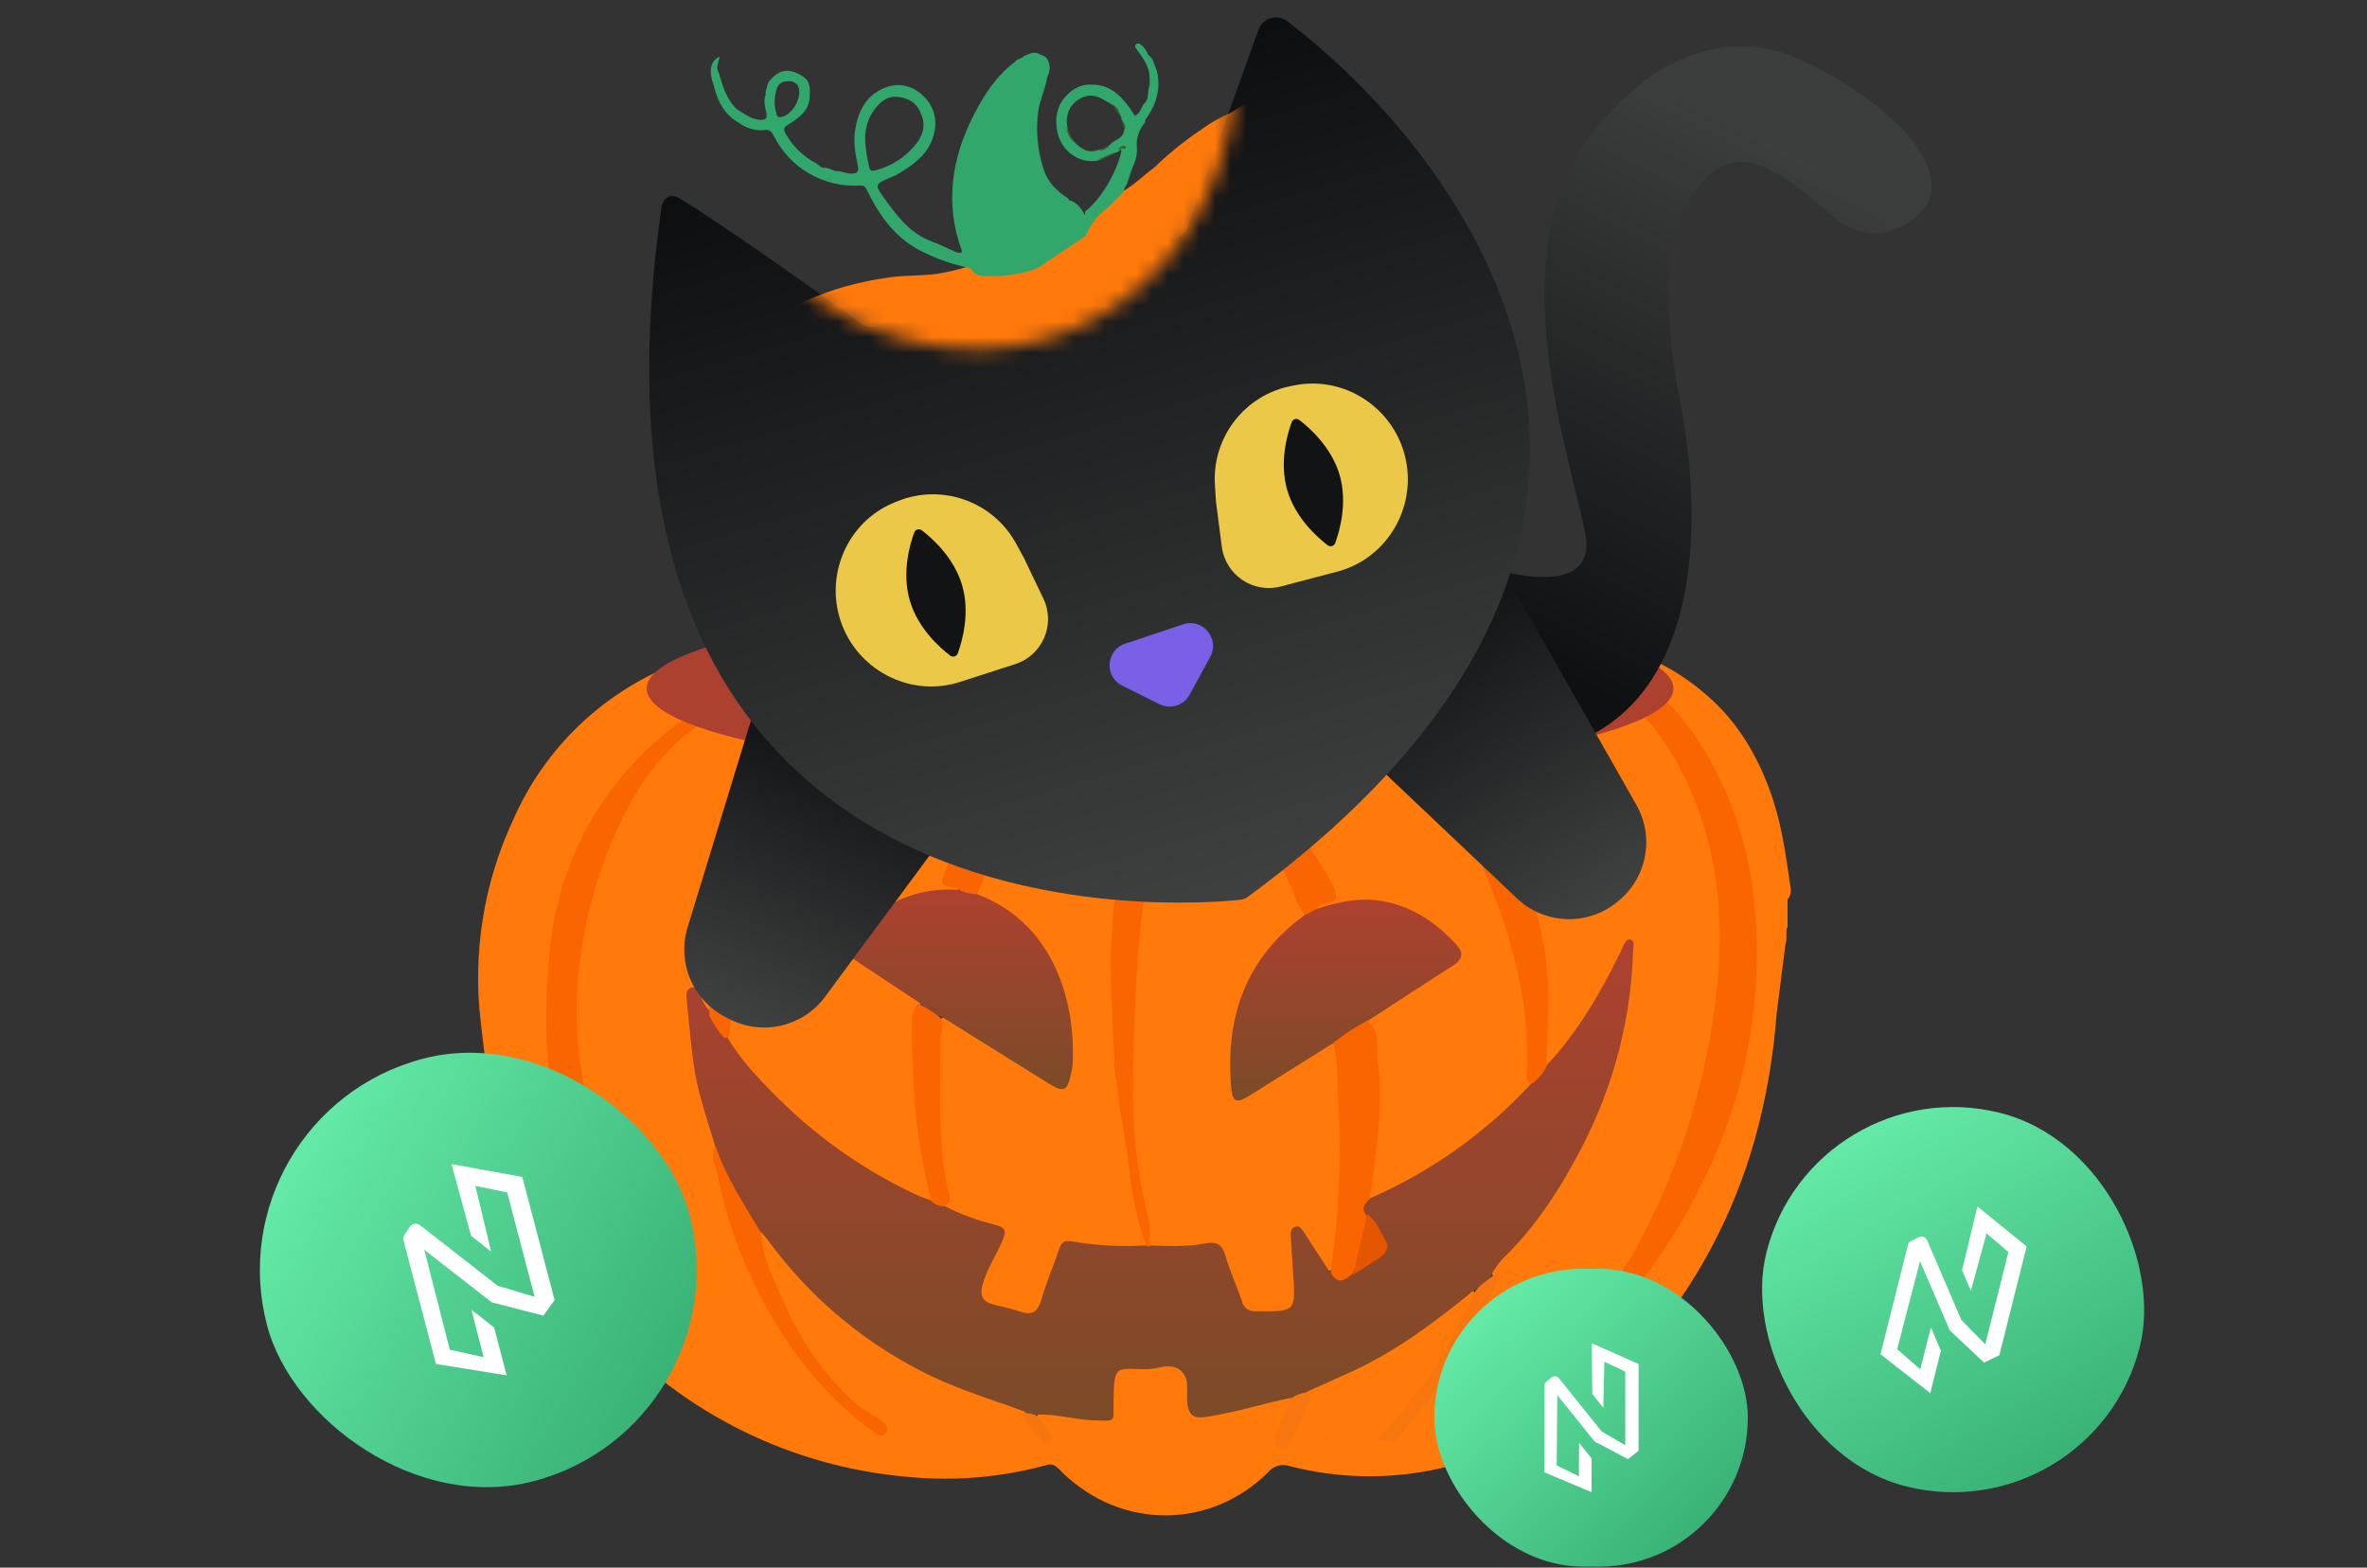 <svg width="151" height="100" viewBox="0 0 151 100" fill="none" xmlns="http://www.w3.org/2000/svg">
<rect x="0" y="0" width="151" height="100" fill="#333333" stroke="none"/>
<g clip-path="url(#clip0_347:2712)">
<path d="M114.035 57.386V59.11C113.865 59.477 114.051 59.887 113.896 60.257L113.333 64.716C113.155 67.079 112.777 69.423 112.202 71.722C110.985 76.574 108.735 81.105 105.607 85.004C101.971 89.525 97.376 92.456 91.73 93.697C88.601 94.384 85.355 94.323 82.254 93.519C82.02 93.438 81.766 93.431 81.528 93.499C81.29 93.567 81.078 93.706 80.921 93.897C77.301 97.517 71.596 97.656 67.754 93.914C67.473 93.632 67.191 93.253 66.692 93.485L66.709 93.47C63.864 94.243 60.904 94.494 57.971 94.214C50.56 93.597 43.653 90.202 38.629 84.704C35.164 80.881 32.738 76.23 31.582 71.196C31.114 69.249 30.914 67.26 30.675 65.262C30.134 60.819 30.854 56.313 32.752 52.262C34.751 47.724 38.461 44.163 43.071 42.357C48.145 40.294 53.306 40.458 58.495 41.905C59.95 42.309 61.314 43.005 62.757 43.406L62.737 43.392C63.608 43.624 64.496 43.79 65.392 43.886C65.49 43.906 65.585 43.938 65.674 43.982C65.796 44.058 65.905 44.153 65.996 44.265C66.635 45.262 67.749 45.525 68.744 45.813C70.999 46.472 73.321 46.608 75.599 45.748C75.85 45.652 76.163 45.616 76.323 45.415C77.451 44.002 79.196 43.954 80.681 43.335C82.068 43.335 83.333 42.77 84.661 42.487C86.329 41.866 88.049 41.393 89.799 41.074C90.293 41.343 90.293 41.343 89.661 41.767C89.847 41.849 90 41.721 90.163 41.693C90.369 41.659 90.566 41.583 90.769 41.529C95.865 40.173 100.44 41.142 104.33 44.757C106.686 46.95 108.067 49.761 108.913 52.856C110.1 57.194 110.021 61.557 109.229 65.937C108.152 71.894 106.182 77.523 102.695 82.514C100.355 85.938 97.251 88.769 93.63 90.78C93.475 90.871 93.311 90.944 93.14 90.998C93.072 91.017 92.934 90.975 92.959 91.102C92.959 91.133 93.089 91.19 93.111 91.28C91.877 92.015 90.532 92.176 89.134 92.055C88.624 91.6 89.134 91.292 89.349 91.034C90.335 89.836 91.234 88.579 92.122 87.304C93.332 85.496 94.37 83.578 95.223 81.576C95.307 81.389 95.183 81.313 95.132 81.189C95.107 80.708 95.451 80.431 95.733 80.135C100.226 75.384 102.853 69.735 103.727 63.269C103.905 62.302 103.963 61.315 103.899 60.333C103.335 61.365 102.887 62.23 102.419 63.08C101.554 64.65 100.543 66.135 99.4 67.514C99.191 67.768 99.019 68.156 98.554 67.958C98.301 67.511 98.371 67.025 98.419 66.545C99.042 60.373 97.523 54.834 93.407 50.154C91.257 47.691 88.3 46.078 85.07 45.607C83.597 45.365 82.096 45.343 80.616 45.542C80.92 45.653 81.246 45.686 81.566 45.638C85.741 45.616 89.01 47.506 91.742 50.499C94.803 53.85 96.02 58.044 97.032 62.32C97.475 64.093 97.664 65.919 97.596 67.746C97.563 68.165 97.618 68.587 97.76 68.984C97.833 69.323 97.621 69.549 97.416 69.758C94.815 72.412 91.784 74.605 88.452 76.243C88.094 76.421 87.629 76.871 87.204 76.269C87.204 74.534 87.708 72.847 87.716 71.114C87.716 69.136 87.773 67.18 87.153 65.279C86.998 64.753 87.435 64.603 87.739 64.411C89.177 63.51 90.589 62.569 92.035 61.678C93.162 60.989 93.176 60.785 92.221 59.827C90.141 57.73 87.68 57.131 84.858 57.943C84.576 58.022 84.295 58.149 83.993 58.008C83.79 57.521 84.224 57.468 84.478 57.383C85.016 57.208 84.999 56.928 84.774 56.504C84.09 55.138 83.26 53.85 82.299 52.664C80.811 50.903 79.198 49.255 77.101 48.199C76.76 48.026 76.43 47.8 76.005 47.871C75.946 48.235 76.261 48.314 76.447 48.473C79.613 51.157 81.958 54.407 83.283 58.364C83.167 58.776 82.801 58.968 82.505 59.211C80.25 60.98 79.21 63.411 78.818 66.157C78.688 67.062 78.536 67.978 78.742 68.918C78.948 69.859 78.998 69.947 79.869 69.416C81.245 68.568 82.578 67.667 83.945 66.81C84.328 66.57 84.734 66.166 85.208 66.692C85.681 67.89 85.521 69.17 85.583 70.402C85.738 73.584 85.732 76.78 85.205 79.945C85.172 80.302 85.088 80.653 84.954 80.985C84.39 81.367 84.314 80.793 84.109 80.542C83.663 79.977 83.418 79.236 82.725 78.713C82.523 79.227 82.486 79.791 82.617 80.327C82.726 81.126 82.76 81.934 82.719 82.74C82.719 83.427 82.336 83.775 81.673 83.845L81.496 83.862C79.444 84.043 79.28 83.936 78.553 82.011C78.271 81.26 78.184 80.35 77.592 79.824C76.938 79.239 76.047 79.875 75.261 79.748C74.601 79.64 73.888 79.943 73.288 79.465C72.724 76.263 71.932 73.107 71.983 69.809C72.036 66.189 72.028 62.56 72.456 58.968C72.856 55.613 73.326 52.266 73.865 48.928C73.947 48.433 74.049 47.933 73.823 47.39C73.321 47.577 73.231 48.012 73.102 48.379C72.286 50.695 71.741 53.099 71.478 55.54C71.194 57.884 71.063 60.244 71.086 62.605C71.166 66.043 71.477 69.471 72.016 72.866C72.36 75.054 72.825 77.213 73.212 79.389C73 79.796 72.603 79.7 72.264 79.719C71.071 79.776 69.875 79.708 68.696 79.516C68.581 79.484 68.461 79.476 68.343 79.492C68.225 79.509 68.112 79.55 68.011 79.613C67.909 79.676 67.822 79.76 67.755 79.858C67.688 79.957 67.641 80.068 67.619 80.186C67.295 81.149 66.92 82.093 66.593 83.054C66.311 83.902 65.874 84.133 65.012 83.916C64.434 83.772 63.865 83.588 63.29 83.43C62.526 83.215 62.306 82.808 62.424 82.017C62.543 81.225 62.974 80.57 63.304 79.869C63.898 78.6 63.901 78.595 62.602 78.174C62.008 77.985 61.422 77.766 60.843 77.515C60.561 77.396 60.181 77.334 60.198 76.885C60.423 75.528 59.933 74.226 59.885 72.889C59.792 70.292 59.687 67.698 59.958 65.106C60.336 64.527 60.694 64.988 60.998 65.174C62.932 66.353 64.846 67.565 66.762 68.774C67.769 69.407 68.07 69.317 68.191 68.147C68.572 64.504 67.171 59.33 62.701 57.527C62.583 57.5 62.473 57.45 62.376 57.378C62.279 57.307 62.197 57.216 62.137 57.112C62.1 56.843 62.157 56.569 62.297 56.337C63.743 52.907 65.516 49.716 68.738 47.599C68.785 47.567 68.824 47.525 68.854 47.476C68.883 47.428 68.903 47.373 68.91 47.317C68.549 47.153 68.242 47.368 67.946 47.492C64.197 49.089 61.894 52.031 60.361 55.687C60.169 56.148 60.234 56.428 60.792 56.484C60.987 56.504 61.226 56.566 61.148 56.877C60.898 57.041 60.597 57.106 60.302 57.061C57.982 57.021 56.209 58.191 54.622 59.697C53.954 60.339 54.019 60.647 54.783 61.173C55.84 61.902 56.905 62.611 58.01 63.267C58.363 63.476 58.771 63.662 58.723 64.194C58.416 65.578 58.504 66.98 58.58 68.37C58.688 70.927 59.032 73.468 59.606 75.961C59.639 76.106 59.652 76.255 59.645 76.404C59.434 76.987 59.019 76.735 58.695 76.585C55.876 75.299 53.254 73.616 50.91 71.586C49.411 70.273 48.041 68.82 46.817 67.246C46.535 66.889 46.099 66.576 46.217 66.011C46.631 65.12 46.578 64.14 46.713 63.202C47.361 58.765 49.126 54.568 51.84 51.005C54.157 47.919 57.196 46.031 61.24 46.184C61.895 46.24 62.545 46.334 63.188 46.466C63.349 46.492 63.557 46.596 63.569 46.288C63.58 45.98 63.033 46.935 62.633 46.698C62.044 46.347 62.52 45.638 62.12 45.816C61.274 45.833 60.474 45.59 59.634 45.568C56.742 45.483 54.354 46.624 52.224 48.459C49.622 50.694 47.995 53.531 47.034 56.795C46.358 59.062 45.891 61.386 45.639 63.739C45.608 64.021 45.639 64.343 45.422 64.586C44.664 64.632 44.664 63.866 44.258 63.456C43.939 63.713 44.013 64.049 44.041 64.341C44.289 66.983 44.638 69.605 45.574 72.112C45.688 72.355 45.742 72.623 45.729 72.892C45.636 74.197 45.972 75.435 46.341 76.667C47.646 81.025 49.644 85.01 52.745 88.378C53.709 89.443 54.798 90.386 55.989 91.187C56.015 91.131 56.029 91.07 56.031 91.008C56.032 90.947 56.02 90.885 55.997 90.828C55.973 90.771 55.938 90.719 55.894 90.677C55.849 90.634 55.796 90.601 55.738 90.579C52.66 88.601 50.834 85.671 49.43 82.401C49.012 81.506 48.666 80.579 48.396 79.629C48.308 79.284 48.156 78.942 48.396 78.595C48.858 78.451 49.03 78.823 49.241 79.095C52.973 84.153 57.931 87.437 63.898 89.294C64.4 89.449 64.953 89.525 65.356 89.93C65.709 90.618 66.173 91.243 66.728 91.781C66.776 91.3 66.469 91.105 66.348 90.831C66.227 90.557 65.97 90.3 66.424 90.096C67.18 89.89 67.904 90.187 68.642 90.235C68.938 90.254 69.231 90.339 69.53 90.356C70.658 90.424 70.776 90.322 70.796 89.226C70.791 88.926 70.804 88.626 70.835 88.327C70.937 87.612 71.312 87.177 72.067 87.157C72.872 87.152 73.677 87.103 74.477 87.013C75.165 86.925 75.605 87.296 75.844 87.934C75.899 88.105 75.936 88.281 75.954 88.46C76.191 90.277 76.188 90.257 77.967 89.972C79.376 89.746 80.726 89.217 82.152 89.056C82.623 89.231 82.434 89.573 82.341 89.873C82.156 90.377 81.945 90.871 81.71 91.354C81.623 91.554 81.442 91.84 81.758 91.97C82.073 92.1 82.181 91.806 82.279 91.594C82.702 90.676 83.162 89.768 83.347 88.768C83.689 88.305 84.235 88.203 84.717 87.988C87.622 86.764 90.327 85.109 92.742 83.079C93.111 82.766 93.438 82.328 94.013 82.353C94.205 82.622 94.058 82.865 93.96 83.111C92.931 85.654 90.256 89.63 88.221 91.622C88.399 91.803 88.771 91.659 88.85 91.984C88.568 92.439 88.125 92.315 87.722 92.267C86.595 92.122 85.419 92.091 84.34 91.636C86.175 92.51 88.125 90.647 90.115 90.455C90.719 90.879 91.237 91.687 91.73 91.28C93.193 90.715 94.084 88.076 95.471 87.304C97.174 86.395 99.344 88.405 100.736 87.064C99.928 87.854 99.049 88.569 98.112 89.2C97.83 89.387 97.548 89.692 97.179 89.339C97.213 88.957 97.528 88.799 97.774 88.593C102.258 84.766 105.928 80.296 108.47 74.943C110.127 71.519 111.166 67.828 111.54 64.041C111.898 60.248 111.715 56.513 110.627 52.856C109.372 48.642 107.199 45.05 103.422 42.6C102.484 41.993 101.449 41.623 100.42 41.213C100.138 41.105 99.727 41.142 99.718 40.67C100.784 40.416 101.756 40.854 102.74 41.12C105.263 41.764 107.576 43.055 109.451 44.867C111.191 46.562 112.349 48.699 113.116 51.033C113.716 52.887 113.961 54.806 114.243 56.722C114.254 56.841 114.241 56.961 114.205 57.075C114.17 57.189 114.112 57.294 114.035 57.386Z" fill="#FF790B"/>
<path d="M73.366 79.454C74.555 79.482 75.747 79.544 76.922 79.313C77.584 79.183 77.956 79.364 78.162 80.064C78.443 81.061 78.9 82.01 79.224 82.998C79.267 83.2 79.384 83.378 79.552 83.498C79.72 83.617 79.927 83.669 80.131 83.642C82.667 83.676 82.667 83.687 82.489 81.165C82.439 80.391 82.388 79.621 82.343 78.847C82.343 78.607 82.343 78.355 82.625 78.254C82.906 78.152 83.039 78.389 83.168 78.584C83.721 79.431 84.272 80.278 84.822 81.126C85.296 81.321 85.766 81.476 86.206 81.049C86.659 80.767 87.11 80.485 87.564 80.183C88.234 79.756 88.296 79.451 87.885 78.77C87.634 78.328 87.329 77.918 86.978 77.55C86.73 77.045 86.749 76.638 87.372 76.452C91.31 74.739 94.845 72.218 97.749 69.05C97.918 68.601 98.234 68.223 98.645 67.979C100.652 65.853 102.089 63.353 103.371 60.752C103.435 60.62 103.475 60.47 103.551 60.346C103.669 60.154 103.748 59.846 104.052 59.95C104.309 60.041 104.19 60.318 104.185 60.515C104.074 64.908 102.966 69.217 100.945 73.117C99.581 75.782 97.966 78.276 95.791 80.372C95.561 80.642 95.357 80.934 95.183 81.244C94.983 81.835 94.45 82.058 93.977 82.346C91.579 84.303 89.116 86.164 86.285 87.466C85.318 87.909 84.343 88.341 83.374 88.779C83.255 88.937 83.093 89.057 82.908 89.126C82.723 89.195 82.522 89.21 82.329 89.169C80.588 89.542 78.883 90.07 77.116 90.358C76.308 90.491 75.857 90.468 75.744 89.48C75.662 88.773 75.953 87.892 75.254 87.376C74.62 86.907 73.865 87.344 73.163 87.342C71.191 87.342 71.067 86.952 71.036 89.426C71.019 90.739 71.239 90.652 69.748 90.601C68.559 90.558 67.401 90.194 66.201 90.236C66.056 90.308 65.891 90.328 65.734 90.29C65.578 90.253 65.439 90.162 65.341 90.033C63.087 89.208 60.771 88.528 58.627 87.387C54.799 85.404 51.486 82.552 48.952 79.058C48.805 78.873 48.649 78.695 48.484 78.525C47.103 76.904 45.92 75.175 45.593 73.001C45.066 71.272 44.466 69.561 44.232 67.762C44.06 66.435 43.936 65.104 43.809 63.774C43.779 63.452 43.748 63.054 44.181 62.981C44.615 62.907 44.612 63.311 44.717 63.574C44.847 63.971 45.08 64.326 45.393 64.602C45.634 64.757 45.84 64.962 45.997 65.203C46.154 65.444 46.258 65.716 46.303 66C47.174 67.55 48.402 68.824 49.642 70.055C52.207 72.61 55.197 74.697 58.478 76.223C58.827 76.387 59.199 76.505 59.56 76.63C59.699 76.603 59.843 76.62 59.973 76.677C60.103 76.734 60.212 76.83 60.287 76.952C61.295 77.461 62.357 77.853 63.454 78.121C64.271 78.313 64.169 78.621 63.913 79.219C63.513 80.149 62.935 80.99 62.67 81.99C62.49 82.679 62.707 83.021 63.324 83.199C63.888 83.36 64.488 83.461 65.046 83.656C65.801 83.922 66.192 83.73 66.426 82.925C66.748 81.812 67.212 80.739 67.584 79.635C67.728 79.208 67.931 79.118 68.379 79.188C69.967 79.457 71.581 79.544 73.189 79.445C73.248 79.378 73.31 79.378 73.366 79.454Z" fill="url(#paint0_linear_347:2712)"/>
<path d="M89.868 41.386C93.135 40.521 96.427 40.134 99.775 40.836C101.052 41.462 102.438 41.809 103.661 42.587C106.789 44.583 108.796 47.445 110.194 50.763C111.85 54.71 112.274 58.88 111.988 63.097C111.603 68.778 109.741 73.999 106.718 78.831C104.581 82.245 101.906 85.189 99.011 87.954C98.445 88.487 97.74 88.831 97.261 89.451C97.261 89.513 97.281 89.592 97.242 89.623C96.03 90.573 94.714 91.261 93.118 91.227C93.002 91.21 92.812 91.227 92.781 91.174C92.679 90.96 92.925 90.974 93.019 90.92C94.237 90.287 95.405 89.561 96.511 88.749C99.661 86.319 102.295 83.29 104.258 79.838C106.801 75.243 108.5 70.232 109.274 65.042C110.143 59.497 109.84 54.047 107.16 48.973C104.915 44.744 101.38 42.122 96.591 41.445C94.36 41.132 92.121 41.488 89.959 42.181C89.676 42.269 89.41 42.393 89.11 42.201C89.271 41.724 89.744 41.713 90.078 41.51C90.078 41.51 90.058 41.448 90.041 41.44C89.985 41.418 89.927 41.4 89.868 41.386Z" fill="#F96500"/>
<path d="M62.195 56.99C67.432 58.885 68.65 64.228 68.419 68.005C68.405 68.124 68.383 68.241 68.355 68.357C68.091 69.648 67.889 69.736 66.806 69.059C64.561 67.656 62.316 66.257 60.071 64.859C59.787 64.822 59.514 64.723 59.272 64.569C59.03 64.415 58.823 64.21 58.667 63.968C57.309 63.073 55.945 62.184 54.595 61.275C53.613 60.615 53.588 60.439 54.407 59.576C56.24 57.653 58.429 56.571 61.142 56.769C61.535 56.554 61.875 56.699 62.195 56.99Z" fill="url(#paint1_linear_347:2712)"/>
<path d="M83.919 58.011C85.428 57.497 86.94 57.182 88.55 57.554C90.309 57.962 91.689 58.933 92.889 60.239C93.409 60.807 93.305 61.207 92.675 61.608C90.818 62.788 88.978 64.001 87.129 65.201C86.561 65.874 85.806 66.36 84.962 66.595C83.22 67.689 81.479 68.781 79.738 69.871C78.848 70.424 78.614 70.32 78.533 69.269C78.179 64.795 79.516 61.054 83.24 58.371C83.313 57.974 83.602 57.971 83.919 58.011Z" fill="url(#paint2_linear_347:2712)"/>
<path d="M49.014 43.594H50.441C48.581 44.108 46.802 44.874 45.154 45.871C42.282 47.621 40.555 50.259 39.221 53.208C38.035 55.944 37.265 58.839 36.938 61.798C36.68 64.023 36.739 66.272 37.114 68.48C37.363 70.032 37.531 71.584 37.851 73.133C38.422 75.859 39.564 78.402 40.706 80.927C41.374 82.446 42.163 83.911 43.064 85.307C42.573 85.234 42.47 84.765 42.088 84.729C41.117 84.39 40.735 83.543 40.321 82.725C39.089 81.066 38.118 79.231 37.443 77.284C36.492 74.717 35.524 72.14 35.136 69.411C34.811 66.809 34.765 64.181 34.999 61.569C35.103 59.755 35.43 57.961 35.973 56.225C37.4 51.873 40.049 48.439 43.764 45.755C44.751 45.082 45.787 44.481 46.864 43.958C47.486 43.306 48.203 43.221 49.014 43.594Z" fill="#F96500"/>
<path d="M98.656 68.043C98.446 68.466 98.139 68.834 97.759 69.114C97.319 69.046 97.39 68.701 97.401 68.416C97.61 63.808 96.398 59.456 94.582 55.334C92.445 50.489 88.859 47.073 83.472 46.011C82.494 45.816 81.451 45.954 80.439 45.931C80.247 45.931 79.954 46.016 79.928 45.722C79.909 45.471 80.168 45.44 80.379 45.389C82.496 45.023 84.668 45.153 86.725 45.77C90.976 46.965 93.956 49.726 96.09 53.526C97.543 56.131 98.433 59.013 98.701 61.985C98.907 64.022 98.642 66.023 98.656 68.043Z" fill="#F96500"/>
<path d="M46.159 66.17C45.791 65.746 45.483 65.275 45.243 64.769C45.498 60.584 46.335 56.506 48.387 52.836C50.439 49.166 53.356 46.393 57.703 45.581C59.216 45.313 60.77 45.397 62.244 45.827C62.505 45.788 62.771 45.816 63.019 45.905C63.266 45.995 63.488 46.145 63.663 46.342C63.722 46.582 64.111 46.554 64.094 46.908C63.501 47.08 62.942 46.775 62.392 46.681C58.85 46.096 55.865 47.193 53.413 49.675C49.987 53.13 48.049 57.386 47.076 62.098C46.818 63.346 46.687 64.622 46.531 65.887C46.503 66.201 46.423 66.272 46.159 66.17Z" fill="#F96500"/>
<path d="M73.35 79.507H73.176C72.456 77.799 72.189 75.97 71.988 74.153C71.826 72.704 71.487 71.295 71.339 69.853C71.27 69.176 71.108 68.503 71.091 67.826C71.025 65.147 70.747 62.473 70.915 59.793C71.168 55.822 71.556 51.869 72.992 48.115C73.034 47.974 73.087 47.835 73.149 47.701C73.336 47.369 73.529 46.91 73.947 47.014C74.365 47.118 74.222 47.614 74.222 47.949C74.197 49.406 73.864 50.826 73.672 52.263C73.32 54.963 72.871 57.648 72.643 60.365C72.409 63.149 72.335 65.941 72.285 68.737C72.2 71.735 72.519 74.732 73.234 77.641C73.402 78.255 73.311 78.884 73.35 79.507Z" fill="#F96500"/>
<path d="M85.056 66.511C85.726 65.988 86.439 65.525 87.187 65.126C88.11 65.718 87.756 66.72 87.867 67.533C88.284 70.539 87.784 73.509 87.383 76.478C87.057 76.78 86.794 77.096 87.181 77.539C87.281 78.871 86.891 80.079 86.302 81.24C85.799 81.669 85.302 82.01 84.882 81.144C85.4 77.707 85.573 74.226 85.399 70.754C85.319 69.343 85.421 67.903 85.056 66.511Z" fill="#F96500"/>
<path d="M62.329 57.028C61.963 57.038 61.6 56.963 61.268 56.81C61.224 56.773 61.182 56.714 61.132 56.703C59.889 56.456 59.934 56.476 60.437 55.268C61.305 53.159 62.604 51.257 64.249 49.683C65.514 48.521 67.006 47.637 68.631 47.087C68.876 47.001 69.189 46.908 69.356 47.177C69.538 47.494 69.234 47.634 69.007 47.78C65.873 49.775 64.162 52.858 62.711 56.131C62.572 56.428 62.449 56.725 62.329 57.028Z" fill="#F96500"/>
<path d="M83.968 58.001L83.285 58.358C82.794 57.886 82.65 57.234 82.39 56.641C80.978 53.475 78.806 50.703 76.066 48.569C75.838 48.386 75.409 48.204 75.643 47.808C75.877 47.411 76.25 47.692 76.526 47.808C77.641 48.238 78.672 48.857 79.574 49.637C81.825 51.557 83.68 53.894 85.037 56.517C85.396 57.214 85.319 57.512 84.54 57.642C84.423 57.651 84.309 57.688 84.209 57.751C84.109 57.813 84.027 57.9 83.968 58.001Z" fill="#F96500"/>
<path d="M45.65 73.102C46.31 75.107 47.487 76.838 48.545 78.634C48.621 80.26 49.391 81.657 50.023 83.097C51.039 85.499 52.554 87.655 54.467 89.424C54.983 89.899 55.596 90.188 56.16 90.595C56.425 90.793 56.764 91.014 56.515 91.387C56.233 91.808 55.92 91.475 55.669 91.299C53.243 89.504 51.194 87.245 49.642 84.653C47.773 81.66 46.458 78.353 45.76 74.892C45.653 74.321 45.266 73.721 45.65 73.102Z" fill="#F96500"/>
<path d="M58.568 64.038C59.08 64.273 59.559 64.571 59.993 64.926C60.298 65.36 59.993 65.791 59.993 66.223C59.993 68.255 59.908 70.29 60.028 72.314C60.062 73.501 60.205 74.681 60.455 75.841C60.544 76.199 60.826 76.746 60.17 76.969C59.898 76.937 59.642 76.825 59.435 76.647C58.845 74.443 58.479 72.186 58.34 69.91C58.246 68.393 58.158 66.885 58.178 65.369C58.175 64.887 58.215 64.419 58.568 64.038Z" fill="#F96500"/>
<path d="M89.016 91.931L88.948 91.954H88.874L87.781 91.883C90.455 89.163 92.586 85.963 94.062 82.454C94.359 81.973 94.857 81.709 95.274 81.357C95.882 81.205 95.557 81.548 95.486 81.754C94.266 84.659 92.646 87.383 90.672 89.846C90.123 90.538 89.568 91.233 89.016 91.931Z" fill="#F8760F"/>
<path d="M82.335 89.208C82.65 88.996 83.008 88.86 83.383 88.811C83.722 89.05 83.459 89.326 83.383 89.539C83.105 90.338 82.782 91.121 82.417 91.883C82.264 92.188 82.022 92.642 81.516 92.334C81.067 92.047 81.307 91.713 81.443 91.382L82.335 89.208Z" fill="#F8760F"/>
<path d="M58.277 43.486C56.557 43.096 54.815 42.803 53.059 42.609L52.615 42.328C54.622 42.175 56.51 42.462 58.393 42.824C58.662 42.875 58.959 43.03 58.888 43.323C58.817 43.615 58.486 43.433 58.277 43.486Z" fill="#F3730F"/>
<path d="M65.305 90.142C65.613 90.132 65.918 90.2 66.189 90.338C66.458 90.686 66.73 91.03 66.988 91.384C67.139 91.591 67.194 91.844 66.953 91.999C66.903 92.035 66.845 92.059 66.783 92.069C66.722 92.079 66.658 92.075 66.598 92.058C66.538 92.041 66.484 92.01 66.439 91.969C66.394 91.928 66.359 91.878 66.339 91.822C66.049 91.231 65.29 90.896 65.305 90.142Z" fill="#F7750F"/>
<path d="M82.102 39.748C81.481 39.909 80.788 39.909 80.168 39.748H82.102Z" fill="#3D5E29"/>
<path d="M80.65 39.023H81.738C81.585 39.101 81.392 39.144 81.194 39.144C80.996 39.144 80.804 39.101 80.65 39.023Z" fill="#3D5E29"/>
<path d="M82.901 39.868C82.812 39.558 82.513 39.794 82.345 39.693C82.38 39.644 82.426 39.602 82.481 39.57C82.536 39.538 82.597 39.518 82.662 39.51C82.726 39.502 82.792 39.507 82.854 39.524C82.916 39.541 82.973 39.57 83.021 39.61C83.136 39.696 83.028 39.814 82.901 39.868Z" fill="#3D5E29"/>
<path d="M86.331 81.319L87.217 77.452C87.805 77.853 88.039 78.537 88.388 79.124C88.666 79.582 88.415 79.95 88.034 80.21C87.471 80.588 86.9 80.95 86.331 81.319Z" fill="#E45600"/>
<path d="M106.754 43.917C106.754 47.02 92.092 49.536 74.005 49.536C55.918 49.536 41.255 47.02 41.255 43.917C41.255 40.813 55.918 38.297 74.005 38.297C92.092 38.297 106.754 40.813 106.754 43.917Z" fill="#AD4130"/>
<path d="M101.111 33.904C101.908 37.664 97.54 37.094 94.016 35.937C93.091 35.633 92.041 36.438 92.085 37.411C92.263 41.443 91.926 48.042 91.865 48.026C109.292 50.545 108.821 33.645 107.129 25.36C106.569 22.62 105.725 16.309 107.737 12.827C110.252 8.475 113.228 10.515 116.735 13.65C119.508 16.129 121.836 14.285 122.675 13.377C122.91 13.122 123.1 12.768 123.169 12.428C123.884 8.869 117.331 4.675 113.821 3.397C111.976 2.776 106.78 1.837 101.579 8.49C95.701 16.009 99.893 28.163 101.111 33.904Z" fill="url(#paint3_linear_347:2712)"/>
<path d="M60.631 52.772C62.429 50.341 61.58 46.874 58.861 45.551L54.519 43.437C51.85 42.137 48.65 43.528 47.781 46.367L43.864 59.159C43.181 61.387 44.185 63.784 46.251 64.861L46.512 64.997C48.622 66.097 51.218 65.498 52.633 63.585L60.631 52.772Z" fill="url(#paint4_linear_347:2712)"/>
<path d="M84.511 45.696C82.344 43.644 82.536 40.136 84.915 38.334L88.965 35.265C91.293 33.5 94.644 34.189 96.087 36.73L104.39 51.342C105.559 53.4 105.067 56.001 103.226 57.489L103.139 57.559C101.256 59.082 98.536 58.976 96.777 57.31L84.511 45.696Z" fill="url(#paint5_linear_347:2712)"/>
<path d="M74.458 15.265C67.186 14.694 59.84 18.298 56.364 20.64C55.925 20.936 55.349 20.94 54.921 20.628C51.254 17.959 45.585 13.991 43.313 12.626C42.788 12.311 42.286 12.634 42.199 13.24C35.363 60.927 75.392 57.79 79.115 57.398C79.316 57.376 79.484 57.298 79.646 57.179C110.546 34.467 94.874 11.13 82.104 1.342C81.47 0.857 80.559 1.143 80.288 1.895L75.755 14.452C75.563 14.986 75.024 15.31 74.458 15.265Z" fill="url(#paint6_linear_347:2712)"/>
<path d="M75.474 39.827L71.775 41.062C70.548 41.471 70.43 43.16 71.588 43.736L73.97 44.92C74.669 45.268 75.517 45.001 75.89 44.316L77.207 41.896C77.837 40.739 76.723 39.41 75.474 39.827Z" fill="#7A60E7"/>
<path d="M77.504 30.937C77.309 27.89 79.417 25.176 82.417 24.612L82.641 24.569C85.921 23.953 89.09 26.169 89.707 29.448C90.293 32.564 88.382 35.656 85.316 36.462L81.708 37.411C79.946 37.874 78.177 36.684 77.944 34.876L77.573 32.012L77.504 30.937Z" fill="#EBC847"/>
<path d="M64.825 34.683C63.358 31.99 60.106 30.824 57.261 31.97L57.08 32.043C53.984 33.29 52.508 36.864 53.755 39.96C54.94 42.9 58.216 44.476 61.233 43.503L64.763 42.365C66.505 41.804 67.352 39.836 66.562 38.186L65.321 35.594L64.825 34.683Z" fill="#EBC847"/>
<path d="M85.459 30.296C85.977 32.07 85.46 33.87 85.18 34.635C85.105 34.84 84.866 34.91 84.693 34.777C84.046 34.284 82.64 33.046 82.121 31.272C81.602 29.497 82.12 27.697 82.399 26.933C82.474 26.728 82.713 26.658 82.887 26.79C83.534 27.284 84.94 28.521 85.459 30.296Z" fill="#111314"/>
<path d="M61.378 37.336C61.897 39.11 61.38 40.911 61.1 41.675C61.025 41.88 60.786 41.95 60.613 41.818C59.965 41.324 58.559 40.086 58.041 38.312C57.522 36.538 58.04 34.737 58.319 33.973C58.394 33.768 58.633 33.698 58.806 33.83C59.454 34.324 60.86 35.562 61.378 37.336Z" fill="#111314"/>
<mask id="mask0_347:2712" style="mask-type:alpha" maskUnits="userSpaceOnUse" x="41" y="-20" width="38" height="43">
<path d="M68.107 21.157C58.774 24.857 47.706 19.023 43.387 8.126C39.069 -2.77 43.133 -14.602 52.467 -18.302C61.8 -22.001 72.868 -16.167 77.187 -5.271C81.506 5.626 77.441 17.458 68.107 21.157Z" fill="#C4C4C4"/>
</mask>
<g mask="url(#mask0_347:2712)">
<path d="M96.632 11.963L97.118 13.067C97.113 13.35 97.347 13.56 97.352 13.841L98.248 16.856C98.8 18.419 99.218 20.027 99.498 21.661C100.085 25.111 99.921 28.647 99.016 32.025C97.962 35.946 95.845 39.117 92.579 41.502C90.769 42.824 88.672 43.7 86.46 44.058C86.287 44.073 86.123 44.14 85.99 44.251C85.856 44.361 85.76 44.51 85.713 44.677C84.415 48.015 80.8 49.711 77.285 48.397C77.025 48.296 76.738 48.133 76.484 48.422L76.491 48.408C74.887 49.704 73.062 50.699 71.104 51.346C66.184 53.039 60.804 52.811 56.038 50.706C52.742 49.233 49.877 46.938 47.719 44.04C46.87 42.925 46.182 41.707 45.465 40.495C43.867 37.802 43.059 34.714 43.133 31.585C43.135 28.115 44.507 24.789 46.951 22.334C49.619 19.583 52.97 18.234 56.701 17.698C57.746 17.547 58.816 17.608 59.853 17.459L59.837 17.455C60.46 17.359 61.075 17.214 61.676 17.024C61.745 17.009 61.814 17.003 61.884 17.006C61.984 17.02 62.08 17.05 62.169 17.096C62.86 17.555 63.648 17.409 64.366 17.314C65.996 17.1 67.521 16.532 68.738 15.341C68.871 15.208 69.061 15.097 69.108 14.923C69.432 13.7 70.535 13.178 71.312 12.363C72.201 11.972 72.852 11.254 73.622 10.699C74.516 9.831 75.484 9.043 76.515 8.346C76.907 8.379 76.907 8.379 76.622 8.828C76.764 8.828 76.826 8.704 76.922 8.64C77.045 8.56 77.149 8.456 77.264 8.364C80.146 6.059 83.349 5.391 86.858 6.61C88.985 7.35 90.662 8.762 92.076 10.505C94.058 12.949 95.237 15.766 95.964 18.794C96.953 22.913 97.277 27.073 96.45 31.251C95.916 34.104 94.726 36.791 92.974 39.099C92.9 39.201 92.815 39.294 92.721 39.377C92.683 39.409 92.583 39.42 92.635 39.495C92.644 39.514 92.743 39.514 92.782 39.566C92.199 40.384 91.383 40.866 90.454 41.182C89.999 41.035 90.239 40.694 90.303 40.469C90.598 39.423 90.819 38.364 91.029 37.298C91.294 35.799 91.419 34.279 91.4 32.756C91.402 32.613 91.301 32.599 91.233 32.533C91.082 32.233 91.224 31.959 91.321 31.689C92.86 27.381 92.951 23.023 91.688 18.636C91.53 17.966 91.289 17.318 90.971 16.707C90.901 17.526 90.857 18.207 90.797 18.883C90.686 20.132 90.457 21.368 90.113 22.573C90.051 22.795 90.05 23.091 89.697 23.096C89.409 22.881 89.317 22.55 89.212 22.229C87.872 18.101 85.338 14.982 81.384 13.144C79.313 12.172 76.965 11.973 74.763 12.582C73.752 12.842 72.784 13.25 71.893 13.795C72.118 13.78 72.337 13.709 72.528 13.589C75.195 12.398 77.822 12.687 80.414 13.834C83.319 15.118 85.281 17.461 87.133 19.914C87.916 20.925 88.552 22.041 89.023 23.23C89.12 23.508 89.275 23.763 89.477 23.977C89.619 24.173 89.547 24.378 89.475 24.57C88.557 27.002 87.234 29.261 85.562 31.249C85.383 31.463 85.211 31.882 84.769 31.617C84.28 30.506 84.128 29.283 83.645 28.171C83.088 26.904 82.573 25.636 81.64 24.593C81.393 24.3 81.63 24.081 81.771 23.872C82.438 22.89 83.077 21.889 83.752 20.911C84.28 20.152 84.232 20.018 83.35 19.674C81.427 18.917 79.682 19.226 78.104 20.541C77.945 20.671 77.801 20.832 77.568 20.826C77.301 20.572 77.564 20.416 77.702 20.29C77.998 20.026 77.908 19.851 77.644 19.643C76.821 18.961 75.927 18.37 74.977 17.881C73.528 17.173 72.031 16.572 70.39 16.486C70.123 16.472 69.848 16.42 69.596 16.585C69.66 16.835 69.885 16.797 70.049 16.846C72.832 17.674 75.25 19.094 77.213 21.255C77.255 21.551 77.075 21.778 76.954 22.017C76.008 23.785 76.027 25.634 76.55 27.504C76.722 28.12 76.882 28.749 77.279 29.294C77.676 29.838 77.733 29.88 78.141 29.294C78.783 28.364 79.383 27.411 80.017 26.477C80.195 26.215 80.341 25.842 80.793 26.046C81.433 26.68 81.691 27.545 82.078 28.316C83.074 30.31 83.971 32.359 84.525 34.534C84.605 34.772 84.65 35.02 84.658 35.271C84.404 35.674 84.194 35.328 83.991 35.225C83.547 34.989 83.181 34.584 82.59 34.444C82.605 34.83 82.74 35.202 82.976 35.508C83.27 35.989 83.52 36.497 83.721 37.025C83.914 37.465 83.767 37.795 83.362 38.027L83.253 38.088C81.99 38.782 81.855 38.759 80.847 37.732C80.455 37.33 80.142 36.772 79.615 36.602C79.032 36.411 78.64 37.069 78.101 37.21C77.648 37.327 77.277 37.721 76.758 37.585C75.495 35.693 74.098 33.895 73.201 31.768C72.215 29.435 71.188 27.113 70.45 24.692C69.761 22.431 69.119 20.155 68.523 17.865C68.436 17.525 68.36 17.176 68.063 16.892C67.794 17.153 67.859 17.457 67.88 17.729C68.01 19.442 68.338 21.135 68.858 22.773C69.336 24.354 69.917 25.902 70.597 27.408C71.617 29.586 72.782 31.694 74.084 33.717C74.921 35.021 75.827 36.273 76.688 37.557C76.667 37.877 76.385 37.928 76.174 38.036C75.426 38.408 74.641 38.702 73.831 38.911C73.749 38.923 73.67 38.951 73.599 38.995C73.528 39.039 73.467 39.098 73.42 39.166C73.373 39.235 73.341 39.313 73.325 39.395C73.31 39.477 73.312 39.562 73.331 39.643C73.394 40.352 73.42 41.062 73.482 41.769C73.54 42.392 73.326 42.663 72.712 42.767C72.301 42.837 71.885 42.88 71.472 42.941C70.922 43.019 70.667 42.82 70.52 42.28C70.373 41.74 70.464 41.198 70.478 40.657C70.501 39.676 70.501 39.672 69.55 39.768C69.117 39.815 68.68 39.84 68.239 39.842C68.025 39.846 67.763 39.913 67.648 39.621C67.41 38.688 66.729 37.992 66.321 37.15C65.53 35.513 64.732 33.881 64.175 32.145C64.254 31.667 64.613 31.861 64.861 31.895C66.431 32.105 67.998 32.342 69.567 32.577C70.389 32.699 70.557 32.556 70.305 31.772C69.522 29.332 67.167 26.413 63.796 26.518C63.714 26.534 63.628 26.533 63.546 26.514C63.464 26.496 63.386 26.461 63.318 26.411C63.219 26.249 63.178 26.058 63.203 25.87C63.162 23.265 63.399 20.722 64.865 18.459C64.886 18.425 64.9 18.387 64.905 18.348C64.91 18.308 64.907 18.268 64.896 18.23C64.619 18.226 64.483 18.45 64.328 18.613C62.377 20.692 61.731 23.225 61.779 25.999C61.787 26.348 61.907 26.509 62.28 26.388C62.41 26.346 62.581 26.318 62.618 26.54C62.505 26.715 62.33 26.841 62.129 26.895C60.632 27.524 59.826 28.773 59.234 30.184C58.987 30.783 59.115 30.962 59.753 31.084C60.635 31.253 61.517 31.407 62.41 31.515C62.694 31.55 63.008 31.554 63.127 31.908C63.321 32.882 63.772 33.755 64.212 34.623C65.002 36.23 65.938 37.761 67.008 39.196C67.07 39.279 67.121 39.371 67.158 39.469C67.187 39.901 66.851 39.857 66.601 39.852C64.433 39.823 62.28 39.483 60.207 38.844C58.877 38.425 57.59 37.881 56.362 37.217C56.082 37.069 55.713 36.991 55.63 36.596C55.645 35.909 55.334 35.296 55.156 34.657C54.321 31.633 54.269 28.448 55.003 25.401C55.617 22.772 57.032 20.707 59.665 19.665C60.1 19.516 60.543 19.394 60.992 19.297C61.102 19.268 61.265 19.276 61.185 19.076C61.106 18.875 61.025 19.641 60.702 19.602C60.226 19.544 60.331 18.955 60.125 19.182C59.588 19.431 59.007 19.501 58.462 19.723C56.586 20.484 55.379 21.887 54.531 23.663C53.495 25.827 53.253 28.102 53.557 30.464C53.762 32.106 54.118 33.726 54.62 35.303C54.679 35.493 54.79 35.691 54.72 35.907C54.247 36.15 54.031 35.66 53.656 35.512C53.524 35.766 53.666 35.961 53.766 36.139C54.669 37.761 55.632 39.343 56.938 40.684C57.079 40.808 57.189 40.964 57.257 41.14C57.565 42.002 58.128 42.7 58.712 43.386C60.776 45.809 63.178 47.797 66.113 49.081C67.03 49.492 67.994 49.789 68.982 49.966C68.983 49.923 68.975 49.88 68.959 49.84C68.942 49.8 68.917 49.764 68.886 49.734C68.855 49.704 68.818 49.681 68.777 49.666C68.737 49.651 68.694 49.645 68.65 49.647C66.122 49.248 64.126 47.886 62.306 46.187C61.786 45.732 61.304 45.236 60.862 44.703C60.709 44.507 60.516 44.331 60.571 44.041C60.827 43.818 61.042 44.009 61.254 44.123C65.069 46.311 69.169 47.017 73.514 46.525C73.879 46.483 74.254 46.376 74.626 46.521C75.047 46.862 75.52 47.132 76.027 47.32C75.922 46.999 75.671 46.96 75.516 46.819C75.361 46.678 75.124 46.585 75.358 46.327C75.783 45.982 76.331 45.968 76.817 45.791C77.013 45.72 77.224 45.692 77.42 45.618C78.161 45.344 78.209 45.246 77.912 44.538C77.824 44.347 77.748 44.151 77.684 43.951C77.548 43.465 77.665 43.08 78.144 42.855C78.658 42.624 79.159 42.367 79.646 42.084C80.062 41.834 80.448 41.947 80.781 42.288C80.865 42.382 80.938 42.485 81 42.594C81.663 43.691 81.656 43.679 82.715 42.995C83.554 42.453 84.269 41.734 85.137 41.229C85.488 41.209 85.464 41.481 85.489 41.699C85.512 42.074 85.516 42.45 85.501 42.825C85.502 42.978 85.467 43.212 85.706 43.206C85.945 43.201 85.93 42.982 85.934 42.819C85.946 42.111 85.984 41.401 85.822 40.708C85.909 40.315 86.231 40.096 86.479 39.822C87.995 38.22 89.261 36.398 90.235 34.418C90.383 34.113 90.469 33.74 90.845 33.594C91.043 33.712 91.018 33.909 91.024 34.094C91.082 36.013 90.489 39.313 89.747 41.163C89.912 41.228 90.109 41.031 90.251 41.217C90.199 41.588 89.881 41.633 89.609 41.716C88.846 41.941 88.085 42.253 87.265 42.265C88.686 42.308 89.411 40.565 90.631 39.882C91.137 39.983 91.697 40.355 91.898 39.955C92.676 39.181 92.502 37.239 93.173 36.355C94.008 35.292 95.964 35.968 96.478 34.717C96.182 35.451 95.821 36.157 95.399 36.825C95.271 37.024 95.176 37.299 94.84 37.176C94.754 36.922 94.912 36.732 95.011 36.531C96.805 32.817 97.895 28.92 98.016 24.776C98.112 22.116 97.737 19.459 96.909 16.928C96.07 14.399 94.9 12.058 93.173 10.023C91.183 7.678 88.779 5.99 85.669 5.485C84.897 5.36 84.13 5.414 83.356 5.442C83.145 5.453 82.892 5.592 82.754 5.292C83.364 4.829 84.111 4.836 84.815 4.729C86.613 4.43 88.458 4.606 90.169 5.237C91.761 5.833 93.105 6.875 94.253 8.154C95.16 9.172 95.858 10.332 96.578 11.479C96.619 11.553 96.644 11.633 96.654 11.716C96.663 11.799 96.655 11.883 96.632 11.963Z" fill="#FF790B"/>
<path d="M76.802 37.555C77.572 37.238 78.352 36.942 79.04 36.463C79.427 36.193 79.716 36.204 80.045 36.595C80.507 37.154 81.066 37.633 81.552 38.175C81.637 38.292 81.762 38.373 81.903 38.402C82.044 38.431 82.191 38.406 82.315 38.331C83.948 37.639 83.951 37.646 83.127 36.081C82.877 35.599 82.627 35.12 82.38 34.637C82.312 34.483 82.242 34.322 82.393 34.178C82.545 34.033 82.697 34.148 82.835 34.236C83.427 34.623 84.019 35.011 84.61 35.398C84.968 35.389 85.313 35.356 85.475 34.959C85.686 34.651 85.895 34.343 86.1 34.022C86.409 33.559 86.363 33.347 85.908 33.027C85.622 32.814 85.312 32.637 84.983 32.501C84.682 32.247 84.58 31.981 84.926 31.686C86.965 29.48 88.519 26.869 89.486 24.022C89.468 23.687 89.564 23.356 89.759 23.084C90.444 21.157 90.66 19.151 90.748 17.124C90.752 17.021 90.736 16.914 90.749 16.813C90.771 16.657 90.735 16.437 90.959 16.418C91.149 16.404 91.151 16.615 91.203 16.743C92.37 19.587 92.874 22.659 92.678 25.726C92.556 27.818 92.225 29.87 91.422 31.825C91.351 32.063 91.303 32.307 91.279 32.555C91.317 32.989 91.039 33.282 90.817 33.6C89.832 35.529 88.78 37.415 87.333 39.047C86.839 39.603 86.337 40.154 85.839 40.708C85.807 40.842 85.738 40.965 85.638 41.061C85.539 41.158 85.415 41.224 85.279 41.252C84.269 41.981 83.326 42.8 82.276 43.482C81.796 43.795 81.501 43.907 81.15 43.306C80.899 42.877 80.836 42.231 80.243 42.097C79.705 41.975 79.345 42.468 78.895 42.664C77.632 43.22 77.442 43.005 78.12 44.598C78.479 45.444 78.595 45.326 77.626 45.714C76.853 46.021 76.008 46.114 75.252 46.48C75.18 46.566 75.079 46.625 74.968 46.646C74.857 46.666 74.743 46.647 74.644 46.592C72.968 46.699 71.293 46.915 69.598 46.789C66.588 46.597 63.663 45.704 61.055 44.181C60.909 44.104 60.759 44.034 60.605 43.971C59.264 43.322 58.019 42.549 57.197 41.248C56.373 40.29 55.506 39.363 54.85 38.276C54.366 37.475 53.911 36.658 53.456 35.842C53.345 35.644 53.213 35.398 53.47 35.229C53.727 35.059 53.839 35.319 53.98 35.458C54.175 35.675 54.425 35.837 54.703 35.925C54.901 35.957 55.091 36.03 55.259 36.141C55.427 36.251 55.571 36.395 55.679 36.564C56.674 37.312 57.819 37.782 58.96 38.221C61.323 39.134 63.826 39.629 66.357 39.681C66.627 39.688 66.899 39.659 67.165 39.637C67.246 39.58 67.343 39.55 67.443 39.551C67.542 39.551 67.639 39.581 67.721 39.638C68.51 39.68 69.301 39.632 70.079 39.495C70.656 39.387 70.678 39.613 70.682 40.069C70.688 40.777 70.555 41.478 70.667 42.193C70.746 42.685 70.981 42.843 71.426 42.783C71.832 42.727 72.246 42.623 72.658 42.591C73.216 42.548 73.413 42.315 73.336 41.734C73.228 40.931 73.223 40.112 73.15 39.3C73.122 38.987 73.227 38.872 73.534 38.791C74.626 38.515 75.684 38.116 76.686 37.6C76.705 37.54 76.745 37.522 76.802 37.555Z" fill="#3B1D2C"/>
<path d="M76.646 8.526C78.494 7.051 80.494 5.876 82.836 5.382C83.83 5.424 84.816 5.255 85.818 5.409C88.383 5.806 90.475 7.073 92.305 8.804C94.478 10.865 95.925 13.416 96.93 16.197C98.284 19.944 98.562 23.812 97.988 27.759C97.582 30.547 96.698 33.186 95.623 35.773C95.41 36.274 95.056 36.693 94.924 37.225C94.942 37.264 94.977 37.309 94.96 37.34C94.452 38.29 93.803 39.102 92.771 39.53C92.692 39.552 92.575 39.616 92.54 39.59C92.415 39.482 92.576 39.422 92.621 39.361C93.223 38.612 93.766 37.818 94.246 36.986C95.579 34.543 96.412 31.861 96.697 29.096C97.03 25.437 96.706 21.75 95.74 18.208C94.734 14.412 93.004 11.007 89.858 8.512C87.229 6.437 84.226 5.754 80.968 6.67C79.452 7.098 78.118 7.956 76.928 9.009C76.772 9.145 76.636 9.3 76.39 9.261C76.359 8.911 76.659 8.77 76.816 8.546C76.816 8.546 76.785 8.512 76.772 8.511C76.73 8.513 76.688 8.518 76.646 8.526Z" fill="#F96500"/>
<path d="M77.519 20.85C78.34 20.095 79.22 19.468 80.356 19.252C81.597 19.018 82.755 19.251 83.891 19.75C84.384 19.967 84.43 20.252 84.14 20.686C83.283 21.965 82.446 23.26 81.6 24.55C81.426 25.142 81.079 25.665 80.605 26.053C79.798 27.245 78.99 28.435 78.183 29.623C77.768 30.229 77.589 30.227 77.241 29.578C75.754 26.812 75.556 24.039 77.185 21.272C77.12 20.997 77.304 20.914 77.519 20.85Z" fill="#3B1D2C"/>
<path d="M51.102 21.452L52.017 21.05C50.97 21.903 50.047 22.895 49.272 23.998C47.926 25.928 47.563 28.104 47.54 30.368C47.551 32.455 47.874 34.526 48.498 36.513C48.959 38.01 49.632 39.434 50.494 40.743C51.09 41.667 51.636 42.613 52.277 43.515C53.411 45.1 54.858 46.407 56.301 47.702C57.157 48.487 58.075 49.202 59.045 49.843C58.71 49.934 58.513 49.663 58.257 49.747C57.54 49.804 57.057 49.37 56.561 48.962C55.304 48.246 54.166 47.345 53.185 46.289C51.853 44.912 50.507 43.535 49.489 41.897C48.548 40.322 47.778 38.651 47.192 36.913C46.747 35.722 46.451 34.48 46.309 33.216C45.998 30.027 46.727 27.081 48.349 24.316C48.792 23.606 49.286 22.929 49.828 22.291C50.043 21.698 50.478 21.442 51.102 21.452Z" fill="#F96500"/>
<path d="M89.784 23.122C89.77 23.452 89.676 23.774 89.512 24.06C89.211 24.141 89.159 23.9 89.086 23.714C87.921 20.704 85.919 18.259 83.595 16.131C80.861 13.63 77.602 12.452 73.853 13.29C73.171 13.441 72.542 13.823 71.888 14.094C71.765 14.148 71.601 14.285 71.502 14.104C71.418 13.948 71.576 13.855 71.697 13.763C72.949 12.932 74.377 12.404 75.868 12.22C78.928 11.787 81.614 12.715 84.051 14.548C85.716 15.806 87.097 17.402 88.107 19.23C88.812 20.476 89.206 21.832 89.784 23.122Z" fill="#F96500"/>
<path d="M55.636 36.714C55.281 36.546 54.95 36.331 54.654 36.075C53.638 33.323 53.025 30.475 53.305 27.547C53.585 24.618 54.672 22.02 57.227 20.275C58.121 19.678 59.139 19.294 60.205 19.153C60.361 19.055 60.539 18.998 60.723 18.985C60.907 18.973 61.091 19.007 61.258 19.083C61.364 19.221 61.605 19.093 61.694 19.324C61.363 19.602 60.919 19.564 60.54 19.659C58.107 20.282 56.504 21.826 55.633 24.106C54.413 27.284 54.371 30.556 55.075 33.848C55.261 34.719 55.538 35.574 55.794 36.428C55.864 36.637 55.833 36.705 55.636 36.714Z" fill="#F96500"/>
<path d="M76.807 37.593L76.696 37.642C75.753 36.752 75.067 35.656 74.426 34.548C73.914 33.666 73.3 32.859 72.799 31.977C72.564 31.564 72.27 31.178 72.069 30.75C71.272 29.052 70.34 27.418 69.693 25.654C68.736 23.04 67.871 20.399 67.733 17.591C67.72 17.488 67.714 17.384 67.716 17.281C67.743 17.015 67.737 16.667 68.034 16.616C68.331 16.565 68.379 16.923 68.473 17.138C68.868 18.078 69.055 19.081 69.337 20.055C69.872 21.884 70.341 23.73 70.96 25.534C71.595 27.383 72.334 29.192 73.09 30.996C73.88 32.941 74.929 34.77 76.207 36.431C76.488 36.777 76.606 37.205 76.807 37.593Z" fill="#F96500"/>
<path d="M63.417 26.303C63.186 26.412 62.932 26.466 62.676 26.462C62.638 26.451 62.594 26.425 62.559 26.432C61.694 26.624 61.728 26.624 61.709 25.709C61.672 24.114 61.967 22.529 62.577 21.058C63.06 19.957 63.767 18.971 64.652 18.161C64.785 18.036 64.959 17.889 65.142 18.014C65.347 18.166 65.192 18.341 65.088 18.498C63.644 20.659 63.416 23.116 63.409 25.621C63.404 25.851 63.409 26.075 63.417 26.303Z" fill="#F96500"/>
<path d="M77.548 20.829L77.211 21.25C76.764 21.086 76.488 20.709 76.154 20.402C74.358 18.773 72.186 17.61 69.83 17.015C69.632 16.962 69.306 16.966 69.344 16.646C69.383 16.326 69.7 16.402 69.91 16.398C70.745 16.359 71.579 16.465 72.377 16.71C74.36 17.306 76.206 18.279 77.815 19.577C78.241 19.923 78.276 20.135 77.813 20.437C77.74 20.476 77.678 20.532 77.632 20.601C77.586 20.669 77.557 20.747 77.548 20.829Z" fill="#F96500"/>
<path d="M57.006 18.772C55.795 19.007 54.597 19.31 53.418 19.681L53.054 19.626C54.296 18.962 55.586 18.614 56.894 18.315C57.081 18.272 57.315 18.288 57.352 18.495C57.389 18.702 57.125 18.679 57.006 18.772Z" fill="#F3730F"/>
<path d="M73.244 3.5C73.145 3.198 72.94 2.942 72.667 2.78C72.487 2.756 72.409 2.841 72.419 3.016C72.833 3.612 73.333 4.167 73.337 4.959C73.355 5.148 73.347 5.338 73.313 5.525C73.176 5.885 73.332 6.333 72.978 6.627C72.776 6.873 72.749 7.256 72.391 7.383C71.417 5.79 70.535 5.258 69.164 5.426C68.904 5.487 68.658 5.596 68.438 5.746C67.51 6.404 67.249 7.331 67.446 8.382C67.684 9.646 68.875 10.471 70.039 10.243C70.42 10.123 70.759 9.909 71.129 9.763L71.3 9.688C71.383 9.667 71.421 9.515 71.546 9.597C71.272 10.97 70.203 12.759 69.224 13.487C69.204 13.55 69.245 13.652 69.236 13.658C69.156 13.707 69.151 13.618 69.125 13.578C69.079 13.512 69.048 13.437 69 13.372C68.841 13.119 68.607 12.921 68.332 12.804C68.221 12.819 68.181 12.739 68.144 12.659C67.423 12.202 66.845 11.639 66.575 10.793C66.187 9.604 66.07 8.342 66.232 7.1C66.336 6.352 66.693 5.684 66.801 4.944C66.896 4.754 66.952 4.548 66.968 4.337C66.93 3.961 66.85 3.615 66.416 3.502L66.302 3.445C66.217 3.397 66.122 3.369 66.024 3.362C65.926 3.356 65.828 3.371 65.737 3.407L65.32 3.573C65.172 3.765 64.883 3.739 64.745 3.947C63.568 4.831 62.795 6.026 62.133 7.307C60.694 10.107 60.263 12.993 61.361 16.005C61.401 16.16 61.47 16.307 61.564 16.437C61.79 16.665 61.762 17.035 62.023 17.244C62.209 17.558 62.543 17.594 62.836 17.614C64.305 17.688 65.769 17.385 67.09 16.734C67.981 16.294 68.939 15.771 69.359 14.835C69.588 14.314 69.938 13.854 70.381 13.495C70.74 13.191 71.06 12.845 71.397 12.518C71.681 12.339 71.709 11.999 71.885 11.754C72.009 11.384 72.134 11.017 72.256 10.649C72.472 10.246 72.564 9.79 72.52 9.337C72.489 8.78 72.678 8.232 73.048 7.812C73.045 7.752 73.055 7.693 73.077 7.637C73.099 7.582 73.132 7.532 73.176 7.49C73.795 6.572 74.073 5.587 73.791 4.483C73.623 4.154 73.607 3.73 73.244 3.5ZM71.715 8.267C71.693 8.852 71.088 8.896 70.804 9.236C70.612 9.409 70.37 9.516 70.114 9.54C69.407 9.851 68.938 9.465 68.49 9.009C68.28 8.743 68.141 8.428 68.087 8.094C67.974 7.374 68.174 6.773 68.797 6.355C69.334 5.994 69.877 6.037 70.414 6.363C70.64 6.503 70.872 6.631 71.102 6.765C71.332 6.899 71.289 7.189 71.474 7.338C71.475 7.375 71.48 7.412 71.489 7.448C71.496 7.462 71.521 7.471 71.537 7.481C71.507 7.759 71.819 7.965 71.713 8.263L71.715 8.267Z" fill="#31A76C"/>
<path d="M71.211 9.665C70.859 9.943 70.415 10.138 69.973 10.21L71.211 9.665Z" fill="#3D5E29"/>
<path d="M68.032 8.108L68.441 9.037C68.328 8.918 68.231 8.769 68.159 8.606C68.087 8.443 68.043 8.272 68.032 8.108Z" fill="#3D5E29"/>
<path d="M70.076 9.609L70.773 9.303C70.697 9.396 70.585 9.478 70.459 9.534C70.332 9.589 70.196 9.616 70.076 9.609Z" fill="#3D5E29"/>
<path d="M71.728 8.328C71.671 8.075 71.613 7.824 71.557 7.572C71.624 7.821 71.912 8.021 71.728 8.328Z" fill="#3D5E29"/>
<path d="M71.456 7.34C71.263 7.192 71.126 6.999 71.055 6.778C71.383 6.858 71.345 7.139 71.456 7.34Z" fill="#3D5E29"/>
<path d="M71.753 9.518C71.609 9.344 71.484 9.579 71.348 9.562C71.356 9.521 71.374 9.481 71.4 9.445C71.426 9.409 71.46 9.379 71.499 9.356C71.538 9.332 71.581 9.317 71.626 9.311C71.671 9.304 71.716 9.307 71.757 9.318C71.855 9.341 71.819 9.447 71.753 9.518Z" fill="#3D5E29"/>
<path d="M58.846 6.076C58.541 5.767 58.151 5.557 57.724 5.472C57.297 5.388 56.853 5.432 56.45 5.599C55.244 6.074 54.756 7.085 54.556 8.271C54.427 9.049 54.567 9.812 54.724 10.565C54.808 10.958 54.682 11.087 54.272 11.073C53.932 11.062 53.63 10.889 53.291 10.909C53.035 10.819 52.783 10.672 52.489 10.702L52.363 10.656C52.2 10.495 52.008 10.366 51.797 10.274C51.109 9.845 50.537 9.254 50.133 8.553C49.953 8.247 50 8.116 50.314 7.926C50.958 7.533 51.583 7.086 51.654 6.23L51.65 6.25C51.676 5.717 51.742 5.174 51.172 4.847C50.312 4.305 49.663 4.422 49.027 5.238L48.964 5.391C48.942 5.603 48.81 5.796 48.851 6.019C48.687 6.417 48.807 6.822 48.887 7.196C48.966 7.57 48.84 7.634 48.545 7.65C47.925 7.632 47.478 7.235 46.977 6.956L46.99 6.961C46.362 6.329 46.094 5.521 45.876 4.689C45.64 4.328 45.839 3.974 45.917 3.612C45.307 3.881 45.187 4.508 45.552 5.514C45.788 6.487 46.224 7.319 47.134 7.832C47.472 8.085 47.871 8.244 48.292 8.295C48.481 8.32 48.673 8.317 48.862 8.286L48.849 8.291C49.147 8.268 49.254 8.455 49.375 8.691C49.876 9.687 50.659 10.515 51.628 11.073C52.597 11.632 53.712 11.898 54.834 11.838C55.047 11.826 55.177 11.855 55.279 12.073C56.11 13.808 57.193 15.32 59.025 16.14C59.921 16.576 60.871 16.895 61.851 17.09L61.954 17.063C61.998 16.786 61.785 16.574 61.766 16.313L61.536 15.835C61.433 16.096 61.264 16.207 60.968 16.07C60.474 15.857 59.98 15.603 59.477 15.42C58 14.877 57.154 13.682 56.31 12.508C55.796 11.791 55.868 11.727 56.681 11.376C56.859 11.311 57.033 11.234 57.202 11.147C58.325 10.483 59.368 9.763 59.624 8.344C59.708 7.93 59.681 7.502 59.544 7.103C59.407 6.705 59.166 6.35 58.846 6.076ZM49.541 7.285C49.359 6.728 49.376 6.124 49.588 5.575C49.721 5.269 50.004 5.176 50.313 5.178C50.429 5.172 50.543 5.195 50.647 5.245C50.75 5.295 50.839 5.371 50.905 5.465C51.245 6.204 50.514 7.382 49.805 7.47C49.775 7.478 49.744 7.479 49.714 7.474C49.683 7.468 49.654 7.456 49.629 7.439C49.604 7.421 49.583 7.398 49.568 7.372C49.553 7.345 49.543 7.316 49.541 7.285ZM58.342 9.298C57.718 10.044 56.878 10.582 55.938 10.838C55.723 10.893 55.515 10.979 55.451 10.671C55.189 9.422 54.921 8.177 55.773 7.006C56.158 6.477 56.616 6.105 57.289 6.179C57.963 6.253 58.512 6.591 58.73 7.205C59.129 8.048 58.825 8.741 58.342 9.298Z" fill="#31A76C"/>
<path d="M56.725 23.796C51.794 23.071 51.407 20.191 51.951 18.962L58.175 17.935H64.942L71.105 13.826C72.978 11.691 76.06 7.965 78.779 7.119C80.939 6.447 83.311 10.503 81.317 12.557C79.722 14.201 76.705 16.827 75.395 17.935L73.072 19.369C70.841 20.745 68.493 21.951 65.978 22.69C63.286 23.481 59.734 24.238 56.725 23.796Z" fill="#FF790B"/>
</g>
<rect x="13.5" y="71.076" width="27.859" height="27.859" rx="13.93" transform="rotate(-14.713 13.5 71.076)" fill="url(#paint7_linear_347:2712)"/>
<g clip-path="url(#clip1_347:2712)">
<path d="M30.072 83.546L31.52 84.68L32.322 87.736L27.809 87.004L25.736 79.11C25.706 78.993 25.728 78.868 25.799 78.767L26.155 78.252C26.19 78.202 26.234 78.16 26.285 78.128C26.336 78.095 26.394 78.074 26.454 78.065C26.514 78.056 26.575 78.059 26.633 78.074C26.692 78.09 26.747 78.117 26.794 78.154L31.743 82.014L34.103 82.723L32.356 76.067L30.323 75.643L31.331 79.84L30.049 78.828L28.803 74.258L33.318 75.074L35.381 82.931L34.664 83.924L31.363 83.073L27.066 79.72L28.695 86.1L30.854 86.575L30.072 83.546Z" fill="white"/>
</g>
<rect x="115.673" y="68" width="24.566" height="24.566" rx="12.283" transform="rotate(14.087 115.673 68)" fill="url(#paint8_linear_347:2712)"/>
<g clip-path="url(#clip2_347:2712)">
<path d="M123.18 84.675L123.817 86.167L123.139 88.869L119.963 86.386L121.715 79.406C121.741 79.303 121.811 79.216 121.909 79.168L122.403 78.921C122.451 78.897 122.503 78.883 122.556 78.88C122.61 78.877 122.663 78.885 122.713 78.903C122.763 78.922 122.809 78.95 122.848 78.987C122.887 79.024 122.917 79.068 122.938 79.117L125.123 84.202L126.645 85.752L128.122 79.867L126.732 78.675L125.728 82.347L125.167 81.02L126.145 76.96L129.287 79.508L127.544 86.456L126.568 86.919L124.379 84.858L122.484 80.442L121.032 86.064L122.498 87.348L123.18 84.675Z" fill="white"/>
</g>
<rect x="91.5" y="80.936" width="20" height="19" rx="9.5" fill="url(#paint9_linear_347:2712)"/>
<g clip-path="url(#clip3_347:2712)">
<path d="M100.733 92.032L101.531 93.032V95.186L98.531 93.922V88.356C98.531 88.273 98.57 88.195 98.637 88.14L98.979 87.862C99.012 87.835 99.05 87.815 99.091 87.803C99.133 87.79 99.177 87.786 99.22 87.79C99.263 87.795 99.305 87.808 99.343 87.828C99.381 87.848 99.414 87.876 99.44 87.909L102.173 91.311L103.682 92.188V87.495L102.348 86.863L102.283 89.806L101.577 88.916L101.545 85.686L104.531 87.007V92.547L103.853 93.078L101.716 91.944L99.344 88.988L99.311 93.479L100.724 94.166L100.733 92.032Z" fill="white"/>
</g>
</g>
<defs>
<linearGradient id="paint0_linear_347:2712" x1="74.005" y1="59.929" x2="74.005" y2="90.624" gradientUnits="userSpaceOnUse">
<stop stop-color="#AD4130"/>
<stop offset="1" stop-color="#7B4B28"/>
</linearGradient>
<linearGradient id="paint1_linear_347:2712" x1="61.135" y1="56.666" x2="61.135" y2="69.476" gradientUnits="userSpaceOnUse">
<stop stop-color="#AD4130"/>
<stop offset="1" stop-color="#7B4B28"/>
</linearGradient>
<linearGradient id="paint2_linear_347:2712" x1="85.85" y1="57.391" x2="85.85" y2="70.201" gradientUnits="userSpaceOnUse">
<stop stop-color="#AD4130"/>
<stop offset="1" stop-color="#7B4B28"/>
</linearGradient>
<linearGradient id="paint3_linear_347:2712" x1="115.682" y1="10.461" x2="99.06" y2="42.751" gradientUnits="userSpaceOnUse">
<stop stop-color="#3C3E3D"/>
<stop offset="1" stop-color="#0F1012"/>
</linearGradient>
<linearGradient id="paint4_linear_347:2712" x1="44.68" y1="67.43" x2="53.461" y2="45.778" gradientUnits="userSpaceOnUse">
<stop stop-color="#474948"/>
<stop offset="1" stop-color="#0E0F11"/>
</linearGradient>
<linearGradient id="paint5_linear_347:2712" x1="105.615" y1="60.003" x2="91.115" y2="37.404" gradientUnits="userSpaceOnUse">
<stop stop-color="#474948"/>
<stop offset="1" stop-color="#0E0F11"/>
</linearGradient>
<linearGradient id="paint6_linear_347:2712" x1="62.946" y1="5.629" x2="78.177" y2="57.721" gradientUnits="userSpaceOnUse">
<stop stop-color="#0C0D0F"/>
<stop offset="1" stop-color="#3F4140"/>
</linearGradient>
<linearGradient id="paint7_linear_347:2712" x1="13.5" y1="71.076" x2="41.359" y2="98.935" gradientUnits="userSpaceOnUse">
<stop stop-color="#6DF5B1"/>
<stop offset="1" stop-color="#31A76C"/>
</linearGradient>
<linearGradient id="paint8_linear_347:2712" x1="115.673" y1="68" x2="140.239" y2="92.566" gradientUnits="userSpaceOnUse">
<stop stop-color="#6DF5B1"/>
<stop offset="1" stop-color="#31A76C"/>
</linearGradient>
<linearGradient id="paint9_linear_347:2712" x1="91.5" y1="80.936" x2="110.475" y2="100.91" gradientUnits="userSpaceOnUse">
<stop stop-color="#6DF5B1"/>
<stop offset="1" stop-color="#31A76C"/>
</linearGradient>
<clipPath id="clip0_347:2712">
<rect width="150" height="100" fill="white" transform="translate(0.5)"/>
</clipPath>
<clipPath id="clip1_347:2712">
<rect width="13.93" height="13.93" fill="white" transform="translate(22.005 76.043) rotate(-14.713)"/>
</clipPath>
<clipPath id="clip2_347:2712">
<rect width="12.283" height="12.283" fill="white" transform="translate(120.135 75.452) rotate(14.087)"/>
</clipPath>
<clipPath id="clip3_347:2712">
<rect width="10" height="9.5" fill="white" transform="translate(96.5 85.686)"/>
</clipPath>
</defs>
</svg>
